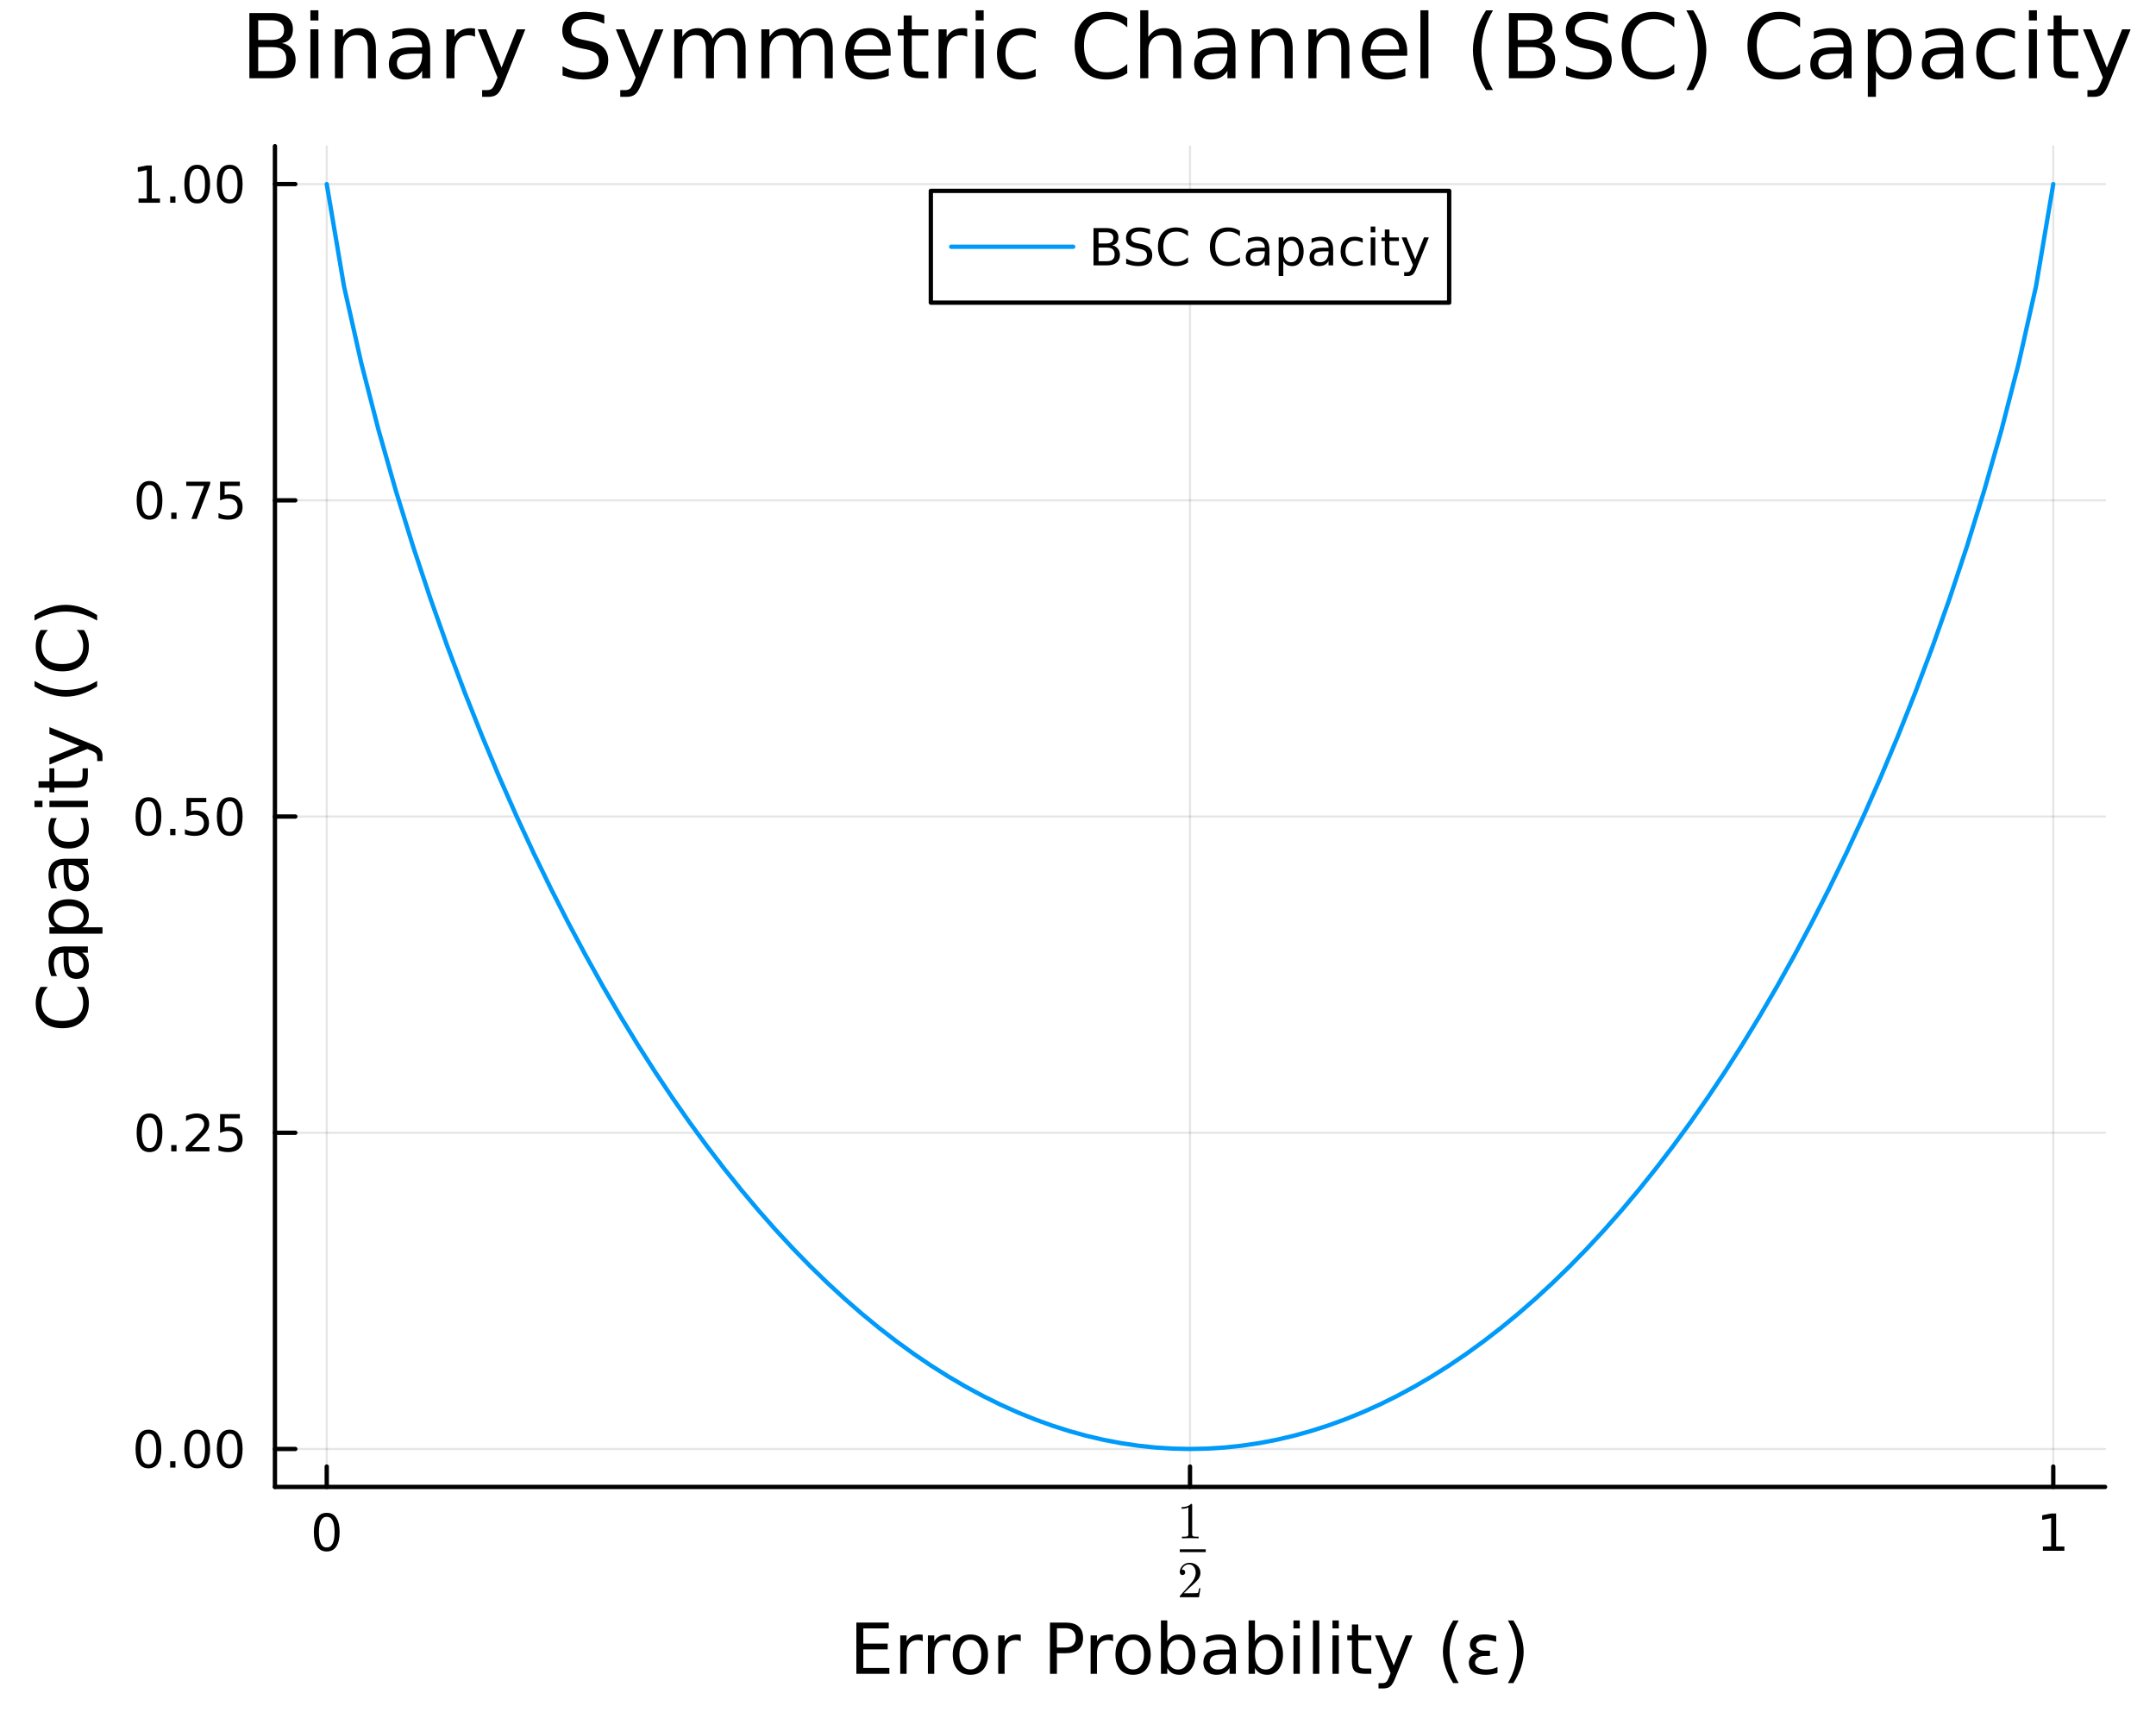 <?xml version="1.0" encoding="utf-8"?>
<svg xmlns="http://www.w3.org/2000/svg" xmlns:xlink="http://www.w3.org/1999/xlink" width="500" height="400" viewBox="0 0 2000 1600">
<rect x="0" y="0" width="2000" height="1600" fill="#333333" stroke="none"/>
<defs>
  <clipPath id="clip480">
    <rect x="0" y="0" width="2000" height="1600"/>
  </clipPath>
</defs>
<path clip-path="url(#clip480)" d="M0 1600 L2000 1600 L2000 -8.88178e-14 L0 -8.88178e-14  Z" fill="#ffffff" fill-rule="evenodd" fill-opacity="1"/>
<defs>
  <clipPath id="clip481">
    <rect x="400" y="0" width="1401" height="1401"/>
  </clipPath>
</defs>
<path clip-path="url(#clip480)" d="M255.046 1379.18 L1952.76 1379.18 L1952.76 135.568 L255.046 135.568  Z" fill="#ffffff" fill-rule="evenodd" fill-opacity="1"/>
<defs>
  <clipPath id="clip482">
    <rect x="255" y="135" width="1699" height="1245"/>
  </clipPath>
</defs>
<polyline clip-path="url(#clip482)" style="stroke:#000000; stroke-linecap:round; stroke-linejoin:round; stroke-width:2; stroke-opacity:0.1; fill:none" points="303.094,1379.18 303.094,135.568 "/>
<polyline clip-path="url(#clip482)" style="stroke:#000000; stroke-linecap:round; stroke-linejoin:round; stroke-width:2; stroke-opacity:0.1; fill:none" points="1103.9,1379.18 1103.9,135.568 "/>
<polyline clip-path="url(#clip482)" style="stroke:#000000; stroke-linecap:round; stroke-linejoin:round; stroke-width:2; stroke-opacity:0.1; fill:none" points="1904.71,1379.18 1904.71,135.568 "/>
<polyline clip-path="url(#clip482)" style="stroke:#000000; stroke-linecap:round; stroke-linejoin:round; stroke-width:2; stroke-opacity:0.1; fill:none" points="255.046,1343.98 1952.76,1343.98 "/>
<polyline clip-path="url(#clip482)" style="stroke:#000000; stroke-linecap:round; stroke-linejoin:round; stroke-width:2; stroke-opacity:0.1; fill:none" points="255.046,1050.68 1952.76,1050.68 "/>
<polyline clip-path="url(#clip482)" style="stroke:#000000; stroke-linecap:round; stroke-linejoin:round; stroke-width:2; stroke-opacity:0.1; fill:none" points="255.046,757.373 1952.76,757.373 "/>
<polyline clip-path="url(#clip482)" style="stroke:#000000; stroke-linecap:round; stroke-linejoin:round; stroke-width:2; stroke-opacity:0.1; fill:none" points="255.046,464.069 1952.76,464.069 "/>
<polyline clip-path="url(#clip482)" style="stroke:#000000; stroke-linecap:round; stroke-linejoin:round; stroke-width:2; stroke-opacity:0.1; fill:none" points="255.046,170.765 1952.76,170.765 "/>
<polyline clip-path="url(#clip480)" style="stroke:#000000; stroke-linecap:round; stroke-linejoin:round; stroke-width:4; stroke-opacity:1; fill:none" points="255.046,1379.18 1952.76,1379.18 "/>
<polyline clip-path="url(#clip480)" style="stroke:#000000; stroke-linecap:round; stroke-linejoin:round; stroke-width:4; stroke-opacity:1; fill:none" points="303.094,1379.18 303.094,1360.28 "/>
<polyline clip-path="url(#clip480)" style="stroke:#000000; stroke-linecap:round; stroke-linejoin:round; stroke-width:4; stroke-opacity:1; fill:none" points="1103.9,1379.18 1103.9,1360.28 "/>
<polyline clip-path="url(#clip480)" style="stroke:#000000; stroke-linecap:round; stroke-linejoin:round; stroke-width:4; stroke-opacity:1; fill:none" points="1904.71,1379.18 1904.71,1360.28 "/>
<path clip-path="url(#clip480)" d="M303.094 1406.9 Q299.483 1406.9 297.655 1410.46 Q295.849 1414 295.849 1421.13 Q295.849 1428.24 297.655 1431.8 Q299.483 1435.35 303.094 1435.35 Q306.729 1435.35 308.534 1431.8 Q310.363 1428.24 310.363 1421.13 Q310.363 1414 308.534 1410.46 Q306.729 1406.9 303.094 1406.9 M303.094 1403.19 Q308.905 1403.19 311.96 1407.8 Q315.039 1412.38 315.039 1421.13 Q315.039 1429.86 311.96 1434.47 Q308.905 1439.05 303.094 1439.05 Q297.284 1439.05 294.206 1434.47 Q291.15 1429.86 291.15 1421.13 Q291.15 1412.38 294.206 1407.8 Q297.284 1403.19 303.094 1403.19 Z" fill="#000000" fill-rule="nonzero" fill-opacity="1" /><path clip-path="url(#clip480)" d="M1096.08 1399.44 L1096.08 1397.94 Q1101.84 1397.94 1104.82 1394.87 Q1105.64 1394.87 1105.78 1395.06 Q1105.92 1395.25 1105.92 1396.11 L1105.92 1423.03 Q1105.92 1424.45 1106.62 1424.9 Q1107.32 1425.34 1110.39 1425.34 L1111.92 1425.34 L1111.92 1426.82 Q1110.23 1426.68 1104.14 1426.68 Q1098.05 1426.68 1096.39 1426.82 L1096.39 1425.34 L1097.91 1425.34 Q1100.93 1425.34 1101.66 1424.92 Q1102.38 1424.48 1102.38 1423.03 L1102.38 1398.17 Q1099.88 1399.44 1096.08 1399.44 Z" fill="#000000" fill-rule="nonzero" fill-opacity="1" /><path clip-path="url(#clip480)" d="M1094.42 1439.62 L1118.51 1439.62 L1118.51 1437.06 L1094.42 1437.06  Z" fill="#000000" fill-rule="evenodd" fill-opacity="1"/>
<path clip-path="url(#clip480)" d="M1094.42 1481.5 Q1094.42 1480.63 1094.49 1480.38 Q1094.58 1480.12 1094.95 1479.72 L1104.16 1469.46 Q1109.19 1463.79 1109.19 1458.85 Q1109.19 1455.64 1107.51 1453.35 Q1105.85 1451.05 1102.78 1451.05 Q1100.67 1451.05 1098.89 1452.34 Q1097.11 1453.63 1096.29 1455.92 Q1096.43 1455.88 1096.92 1455.88 Q1098.12 1455.88 1098.77 1456.63 Q1099.45 1457.37 1099.45 1458.38 Q1099.45 1459.67 1098.61 1460.3 Q1097.79 1460.91 1096.97 1460.91 Q1096.64 1460.91 1096.2 1460.84 Q1095.77 1460.77 1095.09 1460.12 Q1094.42 1459.44 1094.42 1458.24 Q1094.42 1454.89 1096.94 1452.22 Q1099.5 1449.55 1103.39 1449.55 Q1107.79 1449.55 1110.67 1452.18 Q1113.57 1454.78 1113.57 1458.85 Q1113.57 1460.28 1113.13 1461.59 Q1112.71 1462.88 1112.12 1463.89 Q1111.56 1464.89 1110.01 1466.51 Q1108.47 1468.13 1107.23 1469.27 Q1105.99 1470.42 1103.2 1472.86 L1098.12 1477.8 L1106.76 1477.8 Q1110.97 1477.8 1111.3 1477.42 Q1111.77 1476.75 1112.36 1473.16 L1113.57 1473.16 L1112.22 1481.5 L1094.42 1481.5 Z" fill="#000000" fill-rule="nonzero" fill-opacity="1" /><path clip-path="url(#clip480)" d="M1895.09 1434.44 L1902.73 1434.44 L1902.73 1408.08 L1894.42 1409.74 L1894.42 1405.49 L1902.68 1403.82 L1907.36 1403.82 L1907.36 1434.44 L1915 1434.44 L1915 1438.38 L1895.09 1438.38 L1895.09 1434.44 Z" fill="#000000" fill-rule="nonzero" fill-opacity="1" /><path clip-path="url(#clip480)" d="M794.4 1505 L824.446 1505 L824.446 1510.41 L800.83 1510.41 L800.83 1524.48 L823.46 1524.48 L823.46 1529.89 L800.83 1529.89 L800.83 1547.11 L825.019 1547.11 L825.019 1552.52 L794.4 1552.52 L794.4 1505 Z" fill="#000000" fill-rule="nonzero" fill-opacity="1" /><path clip-path="url(#clip480)" d="M855.989 1522.35 Q855.002 1521.78 853.824 1521.52 Q852.678 1521.24 851.278 1521.24 Q846.313 1521.24 843.639 1524.48 Q840.997 1527.7 840.997 1533.75 L840.997 1552.52 L835.109 1552.52 L835.109 1516.88 L840.997 1516.88 L840.997 1522.41 Q842.843 1519.17 845.803 1517.61 Q848.763 1516.02 852.997 1516.02 Q853.601 1516.02 854.333 1516.11 Q855.065 1516.18 855.957 1516.34 L855.989 1522.35 Z" fill="#000000" fill-rule="nonzero" fill-opacity="1" /><path clip-path="url(#clip480)" d="M881.642 1522.35 Q880.656 1521.78 879.478 1521.52 Q878.332 1521.24 876.932 1521.24 Q871.966 1521.24 869.293 1524.48 Q866.651 1527.7 866.651 1533.75 L866.651 1552.52 L860.763 1552.52 L860.763 1516.88 L866.651 1516.88 L866.651 1522.41 Q868.497 1519.17 871.457 1517.61 Q874.417 1516.02 878.65 1516.02 Q879.255 1516.02 879.987 1516.11 Q880.719 1516.18 881.61 1516.34 L881.642 1522.35 Z" fill="#000000" fill-rule="nonzero" fill-opacity="1" /><path clip-path="url(#clip480)" d="M900.167 1520.98 Q895.456 1520.98 892.719 1524.67 Q889.981 1528.33 889.981 1534.73 Q889.981 1541.13 892.687 1544.82 Q895.424 1548.48 900.167 1548.48 Q904.845 1548.48 907.583 1544.79 Q910.32 1541.1 910.32 1534.73 Q910.32 1528.4 907.583 1524.71 Q904.845 1520.98 900.167 1520.98 M900.167 1516.02 Q907.805 1516.02 912.166 1520.98 Q916.526 1525.95 916.526 1534.73 Q916.526 1543.48 912.166 1548.48 Q907.805 1553.45 900.167 1553.45 Q892.496 1553.45 888.135 1548.48 Q883.807 1543.48 883.807 1534.73 Q883.807 1525.95 888.135 1520.98 Q892.496 1516.02 900.167 1516.02 Z" fill="#000000" fill-rule="nonzero" fill-opacity="1" /><path clip-path="url(#clip480)" d="M946.891 1522.35 Q945.904 1521.78 944.726 1521.52 Q943.581 1521.24 942.18 1521.24 Q937.215 1521.24 934.541 1524.48 Q931.9 1527.7 931.9 1533.75 L931.9 1552.52 L926.011 1552.52 L926.011 1516.88 L931.9 1516.88 L931.9 1522.41 Q933.746 1519.17 936.706 1517.61 Q939.666 1516.02 943.899 1516.02 Q944.504 1516.02 945.236 1516.11 Q945.968 1516.18 946.859 1516.34 L946.891 1522.35 Z" fill="#000000" fill-rule="nonzero" fill-opacity="1" /><path clip-path="url(#clip480)" d="M980.438 1510.29 L980.438 1528.14 L988.523 1528.14 Q993.01 1528.14 995.461 1525.82 Q997.912 1523.5 997.912 1519.2 Q997.912 1514.93 995.461 1512.61 Q993.01 1510.29 988.523 1510.29 L980.438 1510.29 M974.009 1505 L988.523 1505 Q996.511 1505 1000.59 1508.63 Q1004.69 1512.23 1004.69 1519.2 Q1004.69 1526.23 1000.59 1529.83 Q996.511 1533.43 988.523 1533.43 L980.438 1533.43 L980.438 1552.52 L974.009 1552.52 L974.009 1505 Z" fill="#000000" fill-rule="nonzero" fill-opacity="1" /><path clip-path="url(#clip480)" d="M1032.57 1522.35 Q1031.59 1521.78 1030.41 1521.52 Q1029.26 1521.24 1027.86 1521.24 Q1022.9 1521.24 1020.22 1524.48 Q1017.58 1527.7 1017.58 1533.75 L1017.58 1552.52 L1011.69 1552.52 L1011.69 1516.88 L1017.58 1516.88 L1017.58 1522.41 Q1019.43 1519.17 1022.39 1517.61 Q1025.35 1516.02 1029.58 1516.02 Q1030.19 1516.02 1030.92 1516.11 Q1031.65 1516.18 1032.54 1516.34 L1032.57 1522.35 Z" fill="#000000" fill-rule="nonzero" fill-opacity="1" /><path clip-path="url(#clip480)" d="M1051.1 1520.98 Q1046.39 1520.98 1043.65 1524.67 Q1040.91 1528.33 1040.91 1534.73 Q1040.91 1541.13 1043.62 1544.82 Q1046.35 1548.48 1051.1 1548.48 Q1055.78 1548.48 1058.51 1544.79 Q1061.25 1541.1 1061.25 1534.73 Q1061.25 1528.4 1058.51 1524.71 Q1055.78 1520.98 1051.1 1520.98 M1051.1 1516.02 Q1058.74 1516.02 1063.1 1520.98 Q1067.46 1525.95 1067.46 1534.73 Q1067.46 1543.48 1063.1 1548.48 Q1058.74 1553.45 1051.1 1553.45 Q1043.43 1553.45 1039.07 1548.48 Q1034.74 1543.48 1034.74 1534.73 Q1034.74 1525.95 1039.07 1520.98 Q1043.43 1516.02 1051.1 1516.02 Z" fill="#000000" fill-rule="nonzero" fill-opacity="1" /><path clip-path="url(#clip480)" d="M1102.76 1534.73 Q1102.76 1528.27 1100.08 1524.61 Q1097.44 1520.92 1092.79 1520.92 Q1088.15 1520.92 1085.47 1524.61 Q1082.83 1528.27 1082.83 1534.73 Q1082.83 1541.19 1085.47 1544.89 Q1088.15 1548.55 1092.79 1548.55 Q1097.44 1548.55 1100.08 1544.89 Q1102.76 1541.19 1102.76 1534.73 M1082.83 1522.29 Q1084.68 1519.1 1087.48 1517.58 Q1090.31 1516.02 1094.23 1516.02 Q1100.72 1516.02 1104.76 1521.17 Q1108.83 1526.33 1108.83 1534.73 Q1108.83 1543.13 1104.76 1548.29 Q1100.72 1553.45 1094.23 1553.45 Q1090.31 1553.45 1087.48 1551.92 Q1084.68 1550.36 1082.83 1547.18 L1082.83 1552.52 L1076.94 1552.52 L1076.94 1503 L1082.83 1503 L1082.83 1522.29 Z" fill="#000000" fill-rule="nonzero" fill-opacity="1" /><path clip-path="url(#clip480)" d="M1134.74 1534.6 Q1127.65 1534.6 1124.91 1536.23 Q1122.17 1537.85 1122.17 1541.77 Q1122.17 1544.89 1124.21 1546.73 Q1126.28 1548.55 1129.81 1548.55 Q1134.68 1548.55 1137.61 1545.11 Q1140.57 1541.64 1140.57 1535.91 L1140.57 1534.6 L1134.74 1534.6 M1146.42 1532.19 L1146.42 1552.52 L1140.57 1552.52 L1140.57 1547.11 Q1138.56 1550.36 1135.57 1551.92 Q1132.58 1553.45 1128.25 1553.45 Q1122.78 1553.45 1119.53 1550.39 Q1116.31 1547.3 1116.31 1542.15 Q1116.31 1536.13 1120.32 1533.08 Q1124.37 1530.02 1132.36 1530.02 L1140.57 1530.02 L1140.57 1529.45 Q1140.57 1525.41 1137.89 1523.21 Q1135.25 1520.98 1130.45 1520.98 Q1127.39 1520.98 1124.49 1521.71 Q1121.6 1522.45 1118.92 1523.91 L1118.92 1518.5 Q1122.14 1517.26 1125.16 1516.65 Q1128.19 1516.02 1131.05 1516.02 Q1138.79 1516.02 1142.6 1520.03 Q1146.42 1524.04 1146.42 1532.19 Z" fill="#000000" fill-rule="nonzero" fill-opacity="1" /><path clip-path="url(#clip480)" d="M1184.08 1534.73 Q1184.08 1528.27 1181.4 1524.61 Q1178.76 1520.92 1174.11 1520.92 Q1169.47 1520.92 1166.79 1524.61 Q1164.15 1528.27 1164.15 1534.73 Q1164.15 1541.19 1166.79 1544.89 Q1169.47 1548.55 1174.11 1548.55 Q1178.76 1548.55 1181.4 1544.89 Q1184.08 1541.19 1184.08 1534.73 M1164.15 1522.29 Q1166 1519.1 1168.8 1517.58 Q1171.63 1516.02 1175.55 1516.02 Q1182.04 1516.02 1186.08 1521.17 Q1190.16 1526.33 1190.16 1534.73 Q1190.16 1543.13 1186.08 1548.29 Q1182.04 1553.45 1175.55 1553.45 Q1171.63 1553.45 1168.8 1551.92 Q1166 1550.36 1164.15 1547.18 L1164.15 1552.52 L1158.26 1552.52 L1158.26 1503 L1164.15 1503 L1164.15 1522.29 Z" fill="#000000" fill-rule="nonzero" fill-opacity="1" /><path clip-path="url(#clip480)" d="M1199.86 1516.88 L1205.72 1516.88 L1205.72 1552.52 L1199.86 1552.52 L1199.86 1516.88 M1199.86 1503 L1205.72 1503 L1205.72 1510.41 L1199.86 1510.41 L1199.86 1503 Z" fill="#000000" fill-rule="nonzero" fill-opacity="1" /><path clip-path="url(#clip480)" d="M1217.97 1503 L1223.83 1503 L1223.83 1552.52 L1217.97 1552.52 L1217.97 1503 Z" fill="#000000" fill-rule="nonzero" fill-opacity="1" /><path clip-path="url(#clip480)" d="M1236.08 1516.88 L1241.94 1516.88 L1241.94 1552.52 L1236.08 1552.52 L1236.08 1516.88 M1236.08 1503 L1241.94 1503 L1241.94 1510.41 L1236.08 1510.41 L1236.08 1503 Z" fill="#000000" fill-rule="nonzero" fill-opacity="1" /><path clip-path="url(#clip480)" d="M1259.99 1506.75 L1259.99 1516.88 L1272.05 1516.88 L1272.05 1521.43 L1259.99 1521.43 L1259.99 1540.78 Q1259.99 1545.14 1261.17 1546.38 Q1262.38 1547.62 1266.04 1547.62 L1272.05 1547.62 L1272.05 1552.52 L1266.04 1552.52 Q1259.26 1552.52 1256.68 1550.01 Q1254.1 1547.46 1254.1 1540.78 L1254.1 1521.43 L1249.8 1521.43 L1249.8 1516.88 L1254.1 1516.88 L1254.1 1506.75 L1259.99 1506.75 Z" fill="#000000" fill-rule="nonzero" fill-opacity="1" /><path clip-path="url(#clip480)" d="M1294.59 1555.83 Q1292.1 1562.2 1289.75 1564.14 Q1287.39 1566.08 1283.45 1566.08 L1278.77 1566.08 L1278.77 1561.18 L1282.2 1561.18 Q1284.62 1561.18 1285.96 1560.04 Q1287.3 1558.89 1288.92 1554.62 L1289.97 1551.95 L1275.55 1516.88 L1281.76 1516.88 L1292.9 1544.76 L1304.04 1516.88 L1310.25 1516.88 L1294.59 1555.83 Z" fill="#000000" fill-rule="nonzero" fill-opacity="1" /><path clip-path="url(#clip480)" d="M1353.12 1503.06 Q1348.85 1510.38 1346.78 1517.54 Q1344.72 1524.71 1344.72 1532.06 Q1344.72 1539.41 1346.78 1546.64 Q1348.89 1553.83 1353.12 1561.12 L1348.03 1561.12 Q1343.25 1553.64 1340.86 1546.41 Q1338.51 1539.19 1338.51 1532.06 Q1338.51 1524.96 1340.86 1517.77 Q1343.22 1510.57 1348.03 1503.06 L1353.12 1503.06 Z" fill="#000000" fill-rule="nonzero" fill-opacity="1" /><path clip-path="url(#clip480)" d="M1370.91 1533.3 Q1367.35 1532.54 1365.44 1530.47 Q1363.53 1528.43 1363.53 1525.47 Q1363.53 1520.98 1367.15 1518.47 Q1370.75 1515.98 1376.99 1515.98 Q1379.41 1515.98 1382.11 1516.37 Q1384.82 1516.75 1387.94 1517.51 L1387.94 1522.83 Q1384.85 1521.91 1382.31 1521.49 Q1379.73 1521.08 1377.47 1521.08 Q1373.68 1521.08 1371.48 1522.54 Q1369.26 1524.01 1369.26 1526.04 Q1369.26 1528.27 1371.42 1529.7 Q1373.55 1531.1 1377.24 1531.1 L1382.18 1531.1 L1382.18 1535.94 L1377.47 1535.94 Q1373.11 1535.94 1370.82 1537.56 Q1368.33 1539.35 1368.33 1542.15 Q1368.33 1545.01 1371.01 1546.79 Q1373.71 1548.58 1378.52 1548.58 Q1381.48 1548.58 1384.18 1548 Q1386.89 1547.4 1389.15 1546.22 L1389.15 1551.66 Q1386.28 1552.56 1383.61 1553 Q1380.9 1553.45 1378.36 1553.45 Q1370.78 1553.45 1366.68 1550.55 Q1362.57 1547.65 1362.57 1542.15 Q1362.57 1538.71 1364.77 1536.39 Q1366.96 1534.06 1370.91 1533.3 Z" fill="#000000" fill-rule="nonzero" fill-opacity="1" /><path clip-path="url(#clip480)" d="M1398.79 1503.06 L1403.88 1503.06 Q1408.66 1510.57 1411.01 1517.77 Q1413.4 1524.96 1413.4 1532.06 Q1413.4 1539.19 1411.01 1546.41 Q1408.66 1553.64 1403.88 1561.12 L1398.79 1561.12 Q1403.03 1553.83 1405.09 1546.64 Q1407.2 1539.41 1407.2 1532.06 Q1407.2 1524.71 1405.09 1517.54 Q1403.03 1510.38 1398.79 1503.06 Z" fill="#000000" fill-rule="nonzero" fill-opacity="1" /><polyline clip-path="url(#clip480)" style="stroke:#000000; stroke-linecap:round; stroke-linejoin:round; stroke-width:4; stroke-opacity:1; fill:none" points="255.046,1379.18 255.046,135.568 "/>
<polyline clip-path="url(#clip480)" style="stroke:#000000; stroke-linecap:round; stroke-linejoin:round; stroke-width:4; stroke-opacity:1; fill:none" points="255.046,1343.98 273.944,1343.98 "/>
<polyline clip-path="url(#clip480)" style="stroke:#000000; stroke-linecap:round; stroke-linejoin:round; stroke-width:4; stroke-opacity:1; fill:none" points="255.046,1050.68 273.944,1050.68 "/>
<polyline clip-path="url(#clip480)" style="stroke:#000000; stroke-linecap:round; stroke-linejoin:round; stroke-width:4; stroke-opacity:1; fill:none" points="255.046,757.373 273.944,757.373 "/>
<polyline clip-path="url(#clip480)" style="stroke:#000000; stroke-linecap:round; stroke-linejoin:round; stroke-width:4; stroke-opacity:1; fill:none" points="255.046,464.069 273.944,464.069 "/>
<polyline clip-path="url(#clip480)" style="stroke:#000000; stroke-linecap:round; stroke-linejoin:round; stroke-width:4; stroke-opacity:1; fill:none" points="255.046,170.765 273.944,170.765 "/>
<path clip-path="url(#clip480)" d="M137.709 1329.78 Q134.097 1329.78 132.269 1333.35 Q130.463 1336.89 130.463 1344.02 Q130.463 1351.12 132.269 1354.69 Q134.097 1358.23 137.709 1358.23 Q141.343 1358.23 143.148 1354.69 Q144.977 1351.12 144.977 1344.02 Q144.977 1336.89 143.148 1333.35 Q141.343 1329.78 137.709 1329.78 M137.709 1326.08 Q143.519 1326.08 146.574 1330.68 Q149.653 1335.27 149.653 1344.02 Q149.653 1352.74 146.574 1357.35 Q143.519 1361.93 137.709 1361.93 Q131.898 1361.93 128.82 1357.35 Q125.764 1352.74 125.764 1344.02 Q125.764 1335.27 128.82 1330.68 Q131.898 1326.08 137.709 1326.08 Z" fill="#000000" fill-rule="nonzero" fill-opacity="1" /><path clip-path="url(#clip480)" d="M157.87 1355.38 L162.755 1355.38 L162.755 1361.26 L157.87 1361.26 L157.87 1355.38 Z" fill="#000000" fill-rule="nonzero" fill-opacity="1" /><path clip-path="url(#clip480)" d="M182.94 1329.78 Q179.329 1329.78 177.5 1333.35 Q175.694 1336.89 175.694 1344.02 Q175.694 1351.12 177.5 1354.69 Q179.329 1358.23 182.94 1358.23 Q186.574 1358.23 188.38 1354.69 Q190.208 1351.12 190.208 1344.02 Q190.208 1336.89 188.38 1333.35 Q186.574 1329.78 182.94 1329.78 M182.94 1326.08 Q188.75 1326.08 191.805 1330.68 Q194.884 1335.27 194.884 1344.02 Q194.884 1352.74 191.805 1357.35 Q188.75 1361.93 182.94 1361.93 Q177.13 1361.93 174.051 1357.35 Q170.995 1352.74 170.995 1344.02 Q170.995 1335.27 174.051 1330.68 Q177.13 1326.08 182.94 1326.08 Z" fill="#000000" fill-rule="nonzero" fill-opacity="1" /><path clip-path="url(#clip480)" d="M213.102 1329.78 Q209.491 1329.78 207.662 1333.35 Q205.856 1336.89 205.856 1344.02 Q205.856 1351.12 207.662 1354.69 Q209.491 1358.23 213.102 1358.23 Q216.736 1358.23 218.541 1354.69 Q220.37 1351.12 220.37 1344.02 Q220.37 1336.89 218.541 1333.35 Q216.736 1329.78 213.102 1329.78 M213.102 1326.08 Q218.912 1326.08 221.967 1330.68 Q225.046 1335.27 225.046 1344.02 Q225.046 1352.74 221.967 1357.35 Q218.912 1361.93 213.102 1361.93 Q207.291 1361.93 204.213 1357.35 Q201.157 1352.74 201.157 1344.02 Q201.157 1335.27 204.213 1330.68 Q207.291 1326.08 213.102 1326.08 Z" fill="#000000" fill-rule="nonzero" fill-opacity="1" /><path clip-path="url(#clip480)" d="M138.704 1036.48 Q135.093 1036.48 133.264 1040.04 Q131.459 1043.58 131.459 1050.71 Q131.459 1057.82 133.264 1061.38 Q135.093 1064.93 138.704 1064.93 Q142.338 1064.93 144.144 1061.38 Q145.972 1057.82 145.972 1050.71 Q145.972 1043.58 144.144 1040.04 Q142.338 1036.48 138.704 1036.48 M138.704 1032.77 Q144.514 1032.77 147.57 1037.38 Q150.648 1041.96 150.648 1050.71 Q150.648 1059.44 147.57 1064.05 Q144.514 1068.63 138.704 1068.63 Q132.894 1068.63 129.815 1064.05 Q126.76 1059.44 126.76 1050.71 Q126.76 1041.96 129.815 1037.38 Q132.894 1032.77 138.704 1032.77 Z" fill="#000000" fill-rule="nonzero" fill-opacity="1" /><path clip-path="url(#clip480)" d="M158.866 1062.08 L163.75 1062.08 L163.75 1067.96 L158.866 1067.96 L158.866 1062.08 Z" fill="#000000" fill-rule="nonzero" fill-opacity="1" /><path clip-path="url(#clip480)" d="M177.963 1064.02 L194.282 1064.02 L194.282 1067.96 L172.338 1067.96 L172.338 1064.02 Q175 1061.27 179.583 1056.64 Q184.19 1051.99 185.37 1050.64 Q187.616 1048.12 188.495 1046.38 Q189.398 1044.62 189.398 1042.93 Q189.398 1040.18 187.454 1038.44 Q185.532 1036.71 182.431 1036.71 Q180.231 1036.71 177.778 1037.47 Q175.347 1038.24 172.569 1039.79 L172.569 1035.06 Q175.394 1033.93 177.847 1033.35 Q180.301 1032.77 182.338 1032.77 Q187.708 1032.77 190.903 1035.46 Q194.097 1038.14 194.097 1042.63 Q194.097 1044.76 193.287 1046.68 Q192.5 1048.58 190.393 1051.18 Q189.815 1051.85 186.713 1055.06 Q183.611 1058.26 177.963 1064.02 Z" fill="#000000" fill-rule="nonzero" fill-opacity="1" /><path clip-path="url(#clip480)" d="M204.143 1033.4 L222.5 1033.4 L222.5 1037.33 L208.426 1037.33 L208.426 1045.81 Q209.444 1045.46 210.463 1045.3 Q211.481 1045.11 212.5 1045.11 Q218.287 1045.11 221.666 1048.28 Q225.046 1051.45 225.046 1056.87 Q225.046 1062.45 221.574 1065.55 Q218.102 1068.63 211.782 1068.63 Q209.606 1068.63 207.338 1068.26 Q205.092 1067.89 202.685 1067.15 L202.685 1062.45 Q204.768 1063.58 206.991 1064.14 Q209.213 1064.69 211.69 1064.69 Q215.694 1064.69 218.032 1062.59 Q220.37 1060.48 220.37 1056.87 Q220.37 1053.26 218.032 1051.15 Q215.694 1049.05 211.69 1049.05 Q209.815 1049.05 207.94 1049.46 Q206.088 1049.88 204.143 1050.76 L204.143 1033.4 Z" fill="#000000" fill-rule="nonzero" fill-opacity="1" /><path clip-path="url(#clip480)" d="M137.709 743.172 Q134.097 743.172 132.269 746.737 Q130.463 750.279 130.463 757.408 Q130.463 764.515 132.269 768.079 Q134.097 771.621 137.709 771.621 Q141.343 771.621 143.148 768.079 Q144.977 764.515 144.977 757.408 Q144.977 750.279 143.148 746.737 Q141.343 743.172 137.709 743.172 M137.709 739.468 Q143.519 739.468 146.574 744.075 Q149.653 748.658 149.653 757.408 Q149.653 766.135 146.574 770.741 Q143.519 775.325 137.709 775.325 Q131.898 775.325 128.82 770.741 Q125.764 766.135 125.764 757.408 Q125.764 748.658 128.82 744.075 Q131.898 739.468 137.709 739.468 Z" fill="#000000" fill-rule="nonzero" fill-opacity="1" /><path clip-path="url(#clip480)" d="M157.87 768.774 L162.755 768.774 L162.755 774.653 L157.87 774.653 L157.87 768.774 Z" fill="#000000" fill-rule="nonzero" fill-opacity="1" /><path clip-path="url(#clip480)" d="M172.986 740.093 L191.343 740.093 L191.343 744.029 L177.269 744.029 L177.269 752.501 Q178.287 752.154 179.306 751.992 Q180.324 751.806 181.343 751.806 Q187.13 751.806 190.509 754.978 Q193.889 758.149 193.889 763.566 Q193.889 769.144 190.417 772.246 Q186.944 775.325 180.625 775.325 Q178.449 775.325 176.181 774.954 Q173.935 774.584 171.528 773.843 L171.528 769.144 Q173.611 770.279 175.833 770.834 Q178.056 771.39 180.532 771.39 Q184.537 771.39 186.875 769.283 Q189.213 767.177 189.213 763.566 Q189.213 759.954 186.875 757.848 Q184.537 755.742 180.532 755.742 Q178.657 755.742 176.782 756.158 Q174.931 756.575 172.986 757.455 L172.986 740.093 Z" fill="#000000" fill-rule="nonzero" fill-opacity="1" /><path clip-path="url(#clip480)" d="M213.102 743.172 Q209.491 743.172 207.662 746.737 Q205.856 750.279 205.856 757.408 Q205.856 764.515 207.662 768.079 Q209.491 771.621 213.102 771.621 Q216.736 771.621 218.541 768.079 Q220.37 764.515 220.37 757.408 Q220.37 750.279 218.541 746.737 Q216.736 743.172 213.102 743.172 M213.102 739.468 Q218.912 739.468 221.967 744.075 Q225.046 748.658 225.046 757.408 Q225.046 766.135 221.967 770.741 Q218.912 775.325 213.102 775.325 Q207.291 775.325 204.213 770.741 Q201.157 766.135 201.157 757.408 Q201.157 748.658 204.213 744.075 Q207.291 739.468 213.102 739.468 Z" fill="#000000" fill-rule="nonzero" fill-opacity="1" /><path clip-path="url(#clip480)" d="M138.704 449.868 Q135.093 449.868 133.264 453.433 Q131.459 456.974 131.459 464.104 Q131.459 471.21 133.264 474.775 Q135.093 478.317 138.704 478.317 Q142.338 478.317 144.144 474.775 Q145.972 471.21 145.972 464.104 Q145.972 456.974 144.144 453.433 Q142.338 449.868 138.704 449.868 M138.704 446.164 Q144.514 446.164 147.57 450.771 Q150.648 455.354 150.648 464.104 Q150.648 472.831 147.57 477.437 Q144.514 482.02 138.704 482.02 Q132.894 482.02 129.815 477.437 Q126.76 472.831 126.76 464.104 Q126.76 455.354 129.815 450.771 Q132.894 446.164 138.704 446.164 Z" fill="#000000" fill-rule="nonzero" fill-opacity="1" /><path clip-path="url(#clip480)" d="M158.866 475.469 L163.75 475.469 L163.75 481.349 L158.866 481.349 L158.866 475.469 Z" fill="#000000" fill-rule="nonzero" fill-opacity="1" /><path clip-path="url(#clip480)" d="M172.755 446.789 L194.977 446.789 L194.977 448.78 L182.431 481.349 L177.546 481.349 L189.352 450.724 L172.755 450.724 L172.755 446.789 Z" fill="#000000" fill-rule="nonzero" fill-opacity="1" /><path clip-path="url(#clip480)" d="M204.143 446.789 L222.5 446.789 L222.5 450.724 L208.426 450.724 L208.426 459.196 Q209.444 458.849 210.463 458.687 Q211.481 458.502 212.5 458.502 Q218.287 458.502 221.666 461.673 Q225.046 464.845 225.046 470.261 Q225.046 475.84 221.574 478.942 Q218.102 482.02 211.782 482.02 Q209.606 482.02 207.338 481.65 Q205.092 481.28 202.685 480.539 L202.685 475.84 Q204.768 476.974 206.991 477.53 Q209.213 478.085 211.69 478.085 Q215.694 478.085 218.032 475.979 Q220.37 473.872 220.37 470.261 Q220.37 466.65 218.032 464.544 Q215.694 462.437 211.69 462.437 Q209.815 462.437 207.94 462.854 Q206.088 463.27 204.143 464.15 L204.143 446.789 Z" fill="#000000" fill-rule="nonzero" fill-opacity="1" /><path clip-path="url(#clip480)" d="M128.519 184.109 L136.158 184.109 L136.158 157.744 L127.847 159.411 L127.847 155.151 L136.111 153.485 L140.787 153.485 L140.787 184.109 L148.426 184.109 L148.426 188.045 L128.519 188.045 L128.519 184.109 Z" fill="#000000" fill-rule="nonzero" fill-opacity="1" /><path clip-path="url(#clip480)" d="M157.87 182.165 L162.755 182.165 L162.755 188.045 L157.87 188.045 L157.87 182.165 Z" fill="#000000" fill-rule="nonzero" fill-opacity="1" /><path clip-path="url(#clip480)" d="M182.94 156.563 Q179.329 156.563 177.5 160.128 Q175.694 163.67 175.694 170.799 Q175.694 177.906 177.5 181.471 Q179.329 185.012 182.94 185.012 Q186.574 185.012 188.38 181.471 Q190.208 177.906 190.208 170.799 Q190.208 163.67 188.38 160.128 Q186.574 156.563 182.94 156.563 M182.94 152.86 Q188.75 152.86 191.805 157.466 Q194.884 162.049 194.884 170.799 Q194.884 179.526 191.805 184.133 Q188.75 188.716 182.94 188.716 Q177.13 188.716 174.051 184.133 Q170.995 179.526 170.995 170.799 Q170.995 162.049 174.051 157.466 Q177.13 152.86 182.94 152.86 Z" fill="#000000" fill-rule="nonzero" fill-opacity="1" /><path clip-path="url(#clip480)" d="M213.102 156.563 Q209.491 156.563 207.662 160.128 Q205.856 163.67 205.856 170.799 Q205.856 177.906 207.662 181.471 Q209.491 185.012 213.102 185.012 Q216.736 185.012 218.541 181.471 Q220.37 177.906 220.37 170.799 Q220.37 163.67 218.541 160.128 Q216.736 156.563 213.102 156.563 M213.102 152.86 Q218.912 152.86 221.967 157.466 Q225.046 162.049 225.046 170.799 Q225.046 179.526 221.967 184.133 Q218.912 188.716 213.102 188.716 Q207.291 188.716 204.213 184.133 Q201.157 179.526 201.157 170.799 Q201.157 162.049 204.213 157.466 Q207.291 152.86 213.102 152.86 Z" fill="#000000" fill-rule="nonzero" fill-opacity="1" /><path clip-path="url(#clip480)" d="M37.648 915.402 L44.428 915.402 Q41.404 918.649 39.908 922.341 Q38.412 926.001 38.412 930.139 Q38.412 938.287 43.409 942.616 Q48.375 946.944 57.796 946.944 Q67.185 946.944 72.182 942.616 Q77.148 938.287 77.148 930.139 Q77.148 926.001 75.652 922.341 Q74.156 918.649 71.132 915.402 L77.848 915.402 Q80.139 918.776 81.285 922.564 Q82.431 926.319 82.431 930.521 Q82.431 941.311 75.843 947.517 Q69.222 953.724 57.796 953.724 Q46.338 953.724 39.749 947.517 Q33.129 941.311 33.129 930.521 Q33.129 926.256 34.275 922.5 Q35.389 918.712 37.648 915.402 Z" fill="#000000" fill-rule="nonzero" fill-opacity="1" /><path clip-path="url(#clip480)" d="M63.589 889.526 Q63.589 896.623 65.212 899.361 Q66.835 902.098 70.75 902.098 Q73.869 902.098 75.715 900.061 Q77.53 897.992 77.53 894.459 Q77.53 889.589 74.092 886.661 Q70.623 883.701 64.894 883.701 L63.589 883.701 L63.589 889.526 M61.17 877.844 L81.508 877.844 L81.508 883.701 L76.097 883.701 Q79.344 885.706 80.903 888.698 Q82.431 891.69 82.431 896.019 Q82.431 901.493 79.376 904.74 Q76.288 907.954 71.132 907.954 Q65.117 907.954 62.061 903.944 Q59.005 899.902 59.005 891.913 L59.005 883.701 L58.432 883.701 Q54.39 883.701 52.194 886.375 Q49.966 889.016 49.966 893.822 Q49.966 896.878 50.698 899.774 Q51.43 902.671 52.894 905.344 L47.483 905.344 Q46.242 902.13 45.637 899.106 Q45.001 896.082 45.001 893.218 Q45.001 885.483 49.011 881.664 Q53.022 877.844 61.17 877.844 Z" fill="#000000" fill-rule="nonzero" fill-opacity="1" /><path clip-path="url(#clip480)" d="M76.161 860.116 L95.067 860.116 L95.067 866.004 L45.86 866.004 L45.86 860.116 L51.271 860.116 Q48.088 858.27 46.56 855.469 Q45.001 852.636 45.001 848.721 Q45.001 842.228 50.157 838.186 Q55.313 834.112 63.716 834.112 Q72.119 834.112 77.275 838.186 Q82.431 842.228 82.431 848.721 Q82.431 852.636 80.903 855.469 Q79.344 858.27 76.161 860.116 M63.716 840.191 Q57.255 840.191 53.594 842.865 Q49.902 845.507 49.902 850.154 Q49.902 854.801 53.594 857.474 Q57.255 860.116 63.716 860.116 Q70.177 860.116 73.869 857.474 Q77.53 854.801 77.53 850.154 Q77.53 845.507 73.869 842.865 Q70.177 840.191 63.716 840.191 Z" fill="#000000" fill-rule="nonzero" fill-opacity="1" /><path clip-path="url(#clip480)" d="M63.589 808.204 Q63.589 815.301 65.212 818.039 Q66.835 820.776 70.75 820.776 Q73.869 820.776 75.715 818.739 Q77.53 816.67 77.53 813.137 Q77.53 808.267 74.092 805.339 Q70.623 802.379 64.894 802.379 L63.589 802.379 L63.589 808.204 M61.17 796.523 L81.508 796.523 L81.508 802.379 L76.097 802.379 Q79.344 804.384 80.903 807.376 Q82.431 810.368 82.431 814.697 Q82.431 820.171 79.376 823.418 Q76.288 826.632 71.132 826.632 Q65.117 826.632 62.061 822.622 Q59.005 818.58 59.005 810.591 L59.005 802.379 L58.432 802.379 Q54.39 802.379 52.194 805.053 Q49.966 807.694 49.966 812.501 Q49.966 815.556 50.698 818.452 Q51.43 821.349 52.894 824.022 L47.483 824.022 Q46.242 820.808 45.637 817.784 Q45.001 814.76 45.001 811.896 Q45.001 804.161 49.011 800.342 Q53.022 796.523 61.17 796.523 Z" fill="#000000" fill-rule="nonzero" fill-opacity="1" /><path clip-path="url(#clip480)" d="M47.229 758.806 L52.703 758.806 Q51.335 761.288 50.666 763.803 Q49.966 766.285 49.966 768.832 Q49.966 774.529 53.594 777.68 Q57.191 780.831 63.716 780.831 Q70.241 780.831 73.869 777.68 Q77.466 774.529 77.466 768.832 Q77.466 766.285 76.797 763.803 Q76.097 761.288 74.729 758.806 L80.139 758.806 Q81.285 761.257 81.858 763.898 Q82.431 766.508 82.431 769.468 Q82.431 777.521 77.37 782.263 Q72.31 787.006 63.716 787.006 Q54.995 787.006 49.998 782.232 Q45.001 777.425 45.001 769.086 Q45.001 766.381 45.574 763.803 Q46.115 761.225 47.229 758.806 Z" fill="#000000" fill-rule="nonzero" fill-opacity="1" /><path clip-path="url(#clip480)" d="M45.86 748.621 L45.86 742.764 L81.508 742.764 L81.508 748.621 L45.86 748.621 M31.983 748.621 L31.983 742.764 L39.399 742.764 L39.399 748.621 L31.983 748.621 Z" fill="#000000" fill-rule="nonzero" fill-opacity="1" /><path clip-path="url(#clip480)" d="M35.739 724.717 L45.86 724.717 L45.86 712.654 L50.412 712.654 L50.412 724.717 L69.763 724.717 Q74.124 724.717 75.365 723.54 Q76.607 722.33 76.607 718.67 L76.607 712.654 L81.508 712.654 L81.508 718.67 Q81.508 725.449 78.994 728.028 Q76.447 730.606 69.763 730.606 L50.412 730.606 L50.412 734.903 L45.86 734.903 L45.86 730.606 L35.739 730.606 L35.739 724.717 Z" fill="#000000" fill-rule="nonzero" fill-opacity="1" /><path clip-path="url(#clip480)" d="M84.818 690.12 Q91.184 692.602 93.126 694.958 Q95.067 697.313 95.067 701.26 L95.067 705.939 L90.165 705.939 L90.165 702.501 Q90.165 700.082 89.02 698.745 Q87.874 697.409 83.609 695.785 L80.935 694.735 L45.86 709.153 L45.86 702.947 L73.742 691.807 L45.86 680.667 L45.86 674.46 L84.818 690.12 Z" fill="#000000" fill-rule="nonzero" fill-opacity="1" /><path clip-path="url(#clip480)" d="M32.047 631.587 Q39.367 635.852 46.529 637.921 Q53.69 639.99 61.042 639.99 Q68.395 639.99 75.62 637.921 Q82.813 635.82 90.102 631.587 L90.102 636.68 Q82.622 641.454 75.397 643.841 Q68.172 646.196 61.042 646.196 Q53.945 646.196 46.751 643.841 Q39.558 641.486 32.047 636.68 L32.047 631.587 Z" fill="#000000" fill-rule="nonzero" fill-opacity="1" /><path clip-path="url(#clip480)" d="M37.648 584.385 L44.428 584.385 Q41.404 587.632 39.908 591.324 Q38.412 594.984 38.412 599.122 Q38.412 607.27 43.409 611.599 Q48.375 615.927 57.796 615.927 Q67.185 615.927 72.182 611.599 Q77.148 607.27 77.148 599.122 Q77.148 594.984 75.652 591.324 Q74.156 587.632 71.132 584.385 L77.848 584.385 Q80.139 587.759 81.285 591.547 Q82.431 595.303 82.431 599.504 Q82.431 610.294 75.843 616.5 Q69.222 622.707 57.796 622.707 Q46.338 622.707 39.749 616.5 Q33.129 610.294 33.129 599.504 Q33.129 595.239 34.275 591.483 Q35.389 587.696 37.648 584.385 Z" fill="#000000" fill-rule="nonzero" fill-opacity="1" /><path clip-path="url(#clip480)" d="M32.047 575.633 L32.047 570.54 Q39.558 565.766 46.751 563.41 Q53.945 561.023 61.042 561.023 Q68.172 561.023 75.397 563.41 Q82.622 565.766 90.102 570.54 L90.102 575.633 Q82.813 571.399 75.62 569.331 Q68.395 567.23 61.042 567.23 Q53.69 567.23 46.529 569.331 Q39.367 571.399 32.047 575.633 Z" fill="#000000" fill-rule="nonzero" fill-opacity="1" /><path clip-path="url(#clip480)" d="M239.519 43.693 L239.519 65.852 L252.644 65.852 Q259.247 65.852 262.407 63.137 Q265.607 60.383 265.607 54.752 Q265.607 49.081 262.407 46.407 Q259.247 43.693 252.644 43.693 L239.519 43.693 M239.519 18.82 L239.519 37.05 L251.631 37.05 Q257.627 37.05 260.543 34.822 Q263.5 32.553 263.5 27.935 Q263.5 23.358 260.543 21.089 Q257.627 18.82 251.631 18.82 L239.519 18.82 M231.336 12.096 L252.239 12.096 Q261.596 12.096 266.66 15.985 Q271.724 19.874 271.724 27.044 Q271.724 32.594 269.131 35.875 Q266.539 39.156 261.515 39.966 Q267.551 41.263 270.873 45.394 Q274.235 49.486 274.235 55.643 Q274.235 63.745 268.726 68.16 Q263.217 72.576 253.049 72.576 L231.336 72.576 L231.336 12.096 Z" fill="#000000" fill-rule="nonzero" fill-opacity="1" /><path clip-path="url(#clip480)" d="M287.927 27.206 L295.381 27.206 L295.381 72.576 L287.927 72.576 L287.927 27.206 M287.927 9.544 L295.381 9.544 L295.381 18.983 L287.927 18.983 L287.927 9.544 Z" fill="#000000" fill-rule="nonzero" fill-opacity="1" /><path clip-path="url(#clip480)" d="M348.691 45.192 L348.691 72.576 L341.237 72.576 L341.237 45.435 Q341.237 38.994 338.726 35.794 Q336.214 32.594 331.191 32.594 Q325.155 32.594 321.671 36.442 Q318.188 40.29 318.188 46.934 L318.188 72.576 L310.693 72.576 L310.693 27.206 L318.188 27.206 L318.188 34.254 Q320.861 30.163 324.466 28.138 Q328.112 26.112 332.852 26.112 Q340.67 26.112 344.681 30.973 Q348.691 35.794 348.691 45.192 Z" fill="#000000" fill-rule="nonzero" fill-opacity="1" /><path clip-path="url(#clip480)" d="M384.177 49.769 Q375.143 49.769 371.66 51.835 Q368.176 53.901 368.176 58.884 Q368.176 62.854 370.768 65.203 Q373.401 67.512 377.898 67.512 Q384.096 67.512 387.823 63.137 Q391.59 58.722 391.59 51.43 L391.59 49.769 L384.177 49.769 M399.044 46.691 L399.044 72.576 L391.59 72.576 L391.59 65.689 Q389.038 69.821 385.23 71.806 Q381.422 73.751 375.913 73.751 Q368.945 73.751 364.813 69.862 Q360.722 65.933 360.722 59.37 Q360.722 51.714 365.826 47.825 Q370.971 43.936 381.139 43.936 L391.59 43.936 L391.59 43.207 Q391.59 38.062 388.187 35.267 Q384.825 32.431 378.708 32.431 Q374.819 32.431 371.133 33.363 Q367.447 34.295 364.044 36.158 L364.044 29.272 Q368.135 27.692 371.984 26.922 Q375.832 26.112 379.478 26.112 Q389.321 26.112 394.183 31.216 Q399.044 36.32 399.044 46.691 Z" fill="#000000" fill-rule="nonzero" fill-opacity="1" /><path clip-path="url(#clip480)" d="M440.687 34.173 Q439.431 33.444 437.932 33.12 Q436.474 32.756 434.692 32.756 Q428.372 32.756 424.969 36.888 Q421.607 40.979 421.607 48.676 L421.607 72.576 L414.113 72.576 L414.113 27.206 L421.607 27.206 L421.607 34.254 Q423.957 30.122 427.724 28.138 Q431.491 26.112 436.879 26.112 Q437.649 26.112 438.58 26.234 Q439.512 26.315 440.646 26.517 L440.687 34.173 Z" fill="#000000" fill-rule="nonzero" fill-opacity="1" /><path clip-path="url(#clip480)" d="M467.382 76.789 Q464.223 84.891 461.225 87.362 Q458.227 89.833 453.204 89.833 L447.249 89.833 L447.249 83.594 L451.624 83.594 Q454.703 83.594 456.404 82.136 Q458.106 80.678 460.172 75.25 L461.509 71.847 L443.158 27.206 L451.057 27.206 L465.235 62.692 L479.414 27.206 L487.313 27.206 L467.382 76.789 Z" fill="#000000" fill-rule="nonzero" fill-opacity="1" /><path clip-path="url(#clip480)" d="M560.553 14.081 L560.553 22.061 Q555.895 19.833 551.763 18.739 Q547.631 17.646 543.782 17.646 Q537.098 17.646 533.453 20.238 Q529.847 22.831 529.847 27.611 Q529.847 31.621 532.237 33.687 Q534.668 35.713 541.392 36.969 L546.335 37.981 Q555.49 39.723 559.824 44.139 Q564.199 48.514 564.199 55.886 Q564.199 64.677 558.285 69.214 Q552.411 73.751 541.028 73.751 Q536.734 73.751 531.873 72.778 Q527.052 71.806 521.867 69.902 L521.867 61.477 Q526.85 64.272 531.63 65.689 Q536.41 67.107 541.028 67.107 Q548.036 67.107 551.844 64.353 Q555.652 61.598 555.652 56.494 Q555.652 52.038 552.897 49.526 Q550.183 47.015 543.944 45.759 L538.962 44.787 Q529.807 42.964 525.715 39.075 Q521.624 35.186 521.624 28.259 Q521.624 20.238 527.255 15.62 Q532.926 11.002 542.851 11.002 Q547.104 11.002 551.52 11.772 Q555.935 12.542 560.553 14.081 Z" fill="#000000" fill-rule="nonzero" fill-opacity="1" /><path clip-path="url(#clip480)" d="M595.512 76.789 Q592.353 84.891 589.355 87.362 Q586.357 89.833 581.334 89.833 L575.379 89.833 L575.379 83.594 L579.754 83.594 Q582.833 83.594 584.535 82.136 Q586.236 80.678 588.302 75.25 L589.639 71.847 L571.288 27.206 L579.187 27.206 L593.366 62.692 L607.544 27.206 L615.443 27.206 L595.512 76.789 Z" fill="#000000" fill-rule="nonzero" fill-opacity="1" /><path clip-path="url(#clip480)" d="M661.056 35.915 Q663.851 30.892 667.74 28.502 Q671.629 26.112 676.895 26.112 Q683.984 26.112 687.833 31.095 Q691.681 36.037 691.681 45.192 L691.681 72.576 L684.187 72.576 L684.187 45.435 Q684.187 38.913 681.878 35.753 Q679.569 32.594 674.829 32.594 Q669.036 32.594 665.674 36.442 Q662.312 40.29 662.312 46.934 L662.312 72.576 L654.818 72.576 L654.818 45.435 Q654.818 38.873 652.509 35.753 Q650.2 32.594 645.379 32.594 Q639.667 32.594 636.305 36.482 Q632.943 40.331 632.943 46.934 L632.943 72.576 L625.449 72.576 L625.449 27.206 L632.943 27.206 L632.943 34.254 Q635.495 30.082 639.06 28.097 Q642.625 26.112 647.526 26.112 Q652.468 26.112 655.911 28.624 Q659.395 31.135 661.056 35.915 Z" fill="#000000" fill-rule="nonzero" fill-opacity="1" /><path clip-path="url(#clip480)" d="M741.872 35.915 Q744.667 30.892 748.556 28.502 Q752.445 26.112 757.711 26.112 Q764.8 26.112 768.648 31.095 Q772.496 36.037 772.496 45.192 L772.496 72.576 L765.002 72.576 L765.002 45.435 Q765.002 38.913 762.693 35.753 Q760.384 32.594 755.645 32.594 Q749.852 32.594 746.49 36.442 Q743.127 40.29 743.127 46.934 L743.127 72.576 L735.633 72.576 L735.633 45.435 Q735.633 38.873 733.324 35.753 Q731.015 32.594 726.195 32.594 Q720.483 32.594 717.121 36.482 Q713.758 40.331 713.758 46.934 L713.758 72.576 L706.264 72.576 L706.264 27.206 L713.758 27.206 L713.758 34.254 Q716.31 30.082 719.875 28.097 Q723.44 26.112 728.342 26.112 Q733.284 26.112 736.727 28.624 Q740.211 31.135 741.872 35.915 Z" fill="#000000" fill-rule="nonzero" fill-opacity="1" /><path clip-path="url(#clip480)" d="M826.171 48.028 L826.171 51.673 L791.9 51.673 Q792.386 59.37 796.518 63.421 Q800.691 67.431 808.104 67.431 Q812.398 67.431 816.408 66.378 Q820.459 65.325 824.429 63.218 L824.429 70.267 Q820.419 71.968 816.206 72.86 Q811.993 73.751 807.658 73.751 Q796.802 73.751 790.442 67.431 Q784.123 61.112 784.123 50.337 Q784.123 39.197 790.118 32.675 Q796.154 26.112 806.362 26.112 Q815.517 26.112 820.824 32.026 Q826.171 37.9 826.171 48.028 M818.717 45.84 Q818.636 39.723 815.274 36.077 Q811.952 32.431 806.443 32.431 Q800.205 32.431 796.437 35.956 Q792.711 39.48 792.143 45.88 L818.717 45.84 Z" fill="#000000" fill-rule="nonzero" fill-opacity="1" /><path clip-path="url(#clip480)" d="M845.777 14.324 L845.777 27.206 L861.13 27.206 L861.13 32.999 L845.777 32.999 L845.777 57.628 Q845.777 63.178 847.276 64.758 Q848.816 66.338 853.474 66.338 L861.13 66.338 L861.13 72.576 L853.474 72.576 Q844.846 72.576 841.564 69.376 Q838.283 66.135 838.283 57.628 L838.283 32.999 L832.814 32.999 L832.814 27.206 L838.283 27.206 L838.283 14.324 L845.777 14.324 Z" fill="#000000" fill-rule="nonzero" fill-opacity="1" /><path clip-path="url(#clip480)" d="M897.224 34.173 Q895.968 33.444 894.469 33.12 Q893.011 32.756 891.228 32.756 Q884.909 32.756 881.506 36.888 Q878.144 40.979 878.144 48.676 L878.144 72.576 L870.65 72.576 L870.65 27.206 L878.144 27.206 L878.144 34.254 Q880.494 30.122 884.261 28.138 Q888.028 26.112 893.416 26.112 Q894.186 26.112 895.117 26.234 Q896.049 26.315 897.183 26.517 L897.224 34.173 Z" fill="#000000" fill-rule="nonzero" fill-opacity="1" /><path clip-path="url(#clip480)" d="M905.042 27.206 L912.496 27.206 L912.496 72.576 L905.042 72.576 L905.042 27.206 M905.042 9.544 L912.496 9.544 L912.496 18.983 L905.042 18.983 L905.042 9.544 Z" fill="#000000" fill-rule="nonzero" fill-opacity="1" /><path clip-path="url(#clip480)" d="M960.742 28.948 L960.742 35.915 Q957.582 34.173 954.382 33.323 Q951.222 32.431 947.982 32.431 Q940.731 32.431 936.72 37.05 Q932.71 41.627 932.71 49.931 Q932.71 58.236 936.72 62.854 Q940.731 67.431 947.982 67.431 Q951.222 67.431 954.382 66.581 Q957.582 65.689 960.742 63.948 L960.742 70.834 Q957.623 72.292 954.261 73.022 Q950.939 73.751 947.171 73.751 Q936.923 73.751 930.887 67.31 Q924.851 60.869 924.851 49.931 Q924.851 38.832 930.927 32.472 Q937.044 26.112 947.658 26.112 Q951.101 26.112 954.382 26.841 Q957.663 27.53 960.742 28.948 Z" fill="#000000" fill-rule="nonzero" fill-opacity="1" /><path clip-path="url(#clip480)" d="M1045.69 16.755 L1045.69 25.383 Q1041.56 21.535 1036.86 19.631 Q1032.2 17.727 1026.93 17.727 Q1016.56 17.727 1011.05 24.087 Q1005.55 30.406 1005.55 42.397 Q1005.55 54.347 1011.05 60.707 Q1016.56 67.026 1026.93 67.026 Q1032.2 67.026 1036.86 65.122 Q1041.56 63.218 1045.69 59.37 L1045.69 67.918 Q1041.4 70.834 1036.57 72.292 Q1031.79 73.751 1026.45 73.751 Q1012.72 73.751 1004.82 65.365 Q996.917 56.94 996.917 42.397 Q996.917 27.814 1004.82 19.428 Q1012.72 11.002 1026.45 11.002 Q1031.88 11.002 1036.66 12.461 Q1041.48 13.878 1045.69 16.755 Z" fill="#000000" fill-rule="nonzero" fill-opacity="1" /><path clip-path="url(#clip480)" d="M1095.72 45.192 L1095.72 72.576 L1088.26 72.576 L1088.26 45.435 Q1088.26 38.994 1085.75 35.794 Q1083.24 32.594 1078.22 32.594 Q1072.18 32.594 1068.7 36.442 Q1065.21 40.29 1065.21 46.934 L1065.21 72.576 L1057.72 72.576 L1057.72 9.544 L1065.21 9.544 L1065.21 34.254 Q1067.89 30.163 1071.49 28.138 Q1075.14 26.112 1079.88 26.112 Q1087.7 26.112 1091.71 30.973 Q1095.72 35.794 1095.72 45.192 Z" fill="#000000" fill-rule="nonzero" fill-opacity="1" /><path clip-path="url(#clip480)" d="M1131.2 49.769 Q1122.17 49.769 1118.69 51.835 Q1115.2 53.901 1115.2 58.884 Q1115.2 62.854 1117.8 65.203 Q1120.43 67.512 1124.93 67.512 Q1131.12 67.512 1134.85 63.137 Q1138.62 58.722 1138.62 51.43 L1138.62 49.769 L1131.2 49.769 M1146.07 46.691 L1146.07 72.576 L1138.62 72.576 L1138.62 65.689 Q1136.07 69.821 1132.26 71.806 Q1128.45 73.751 1122.94 73.751 Q1115.97 73.751 1111.84 69.862 Q1107.75 65.933 1107.75 59.37 Q1107.75 51.714 1112.85 47.825 Q1118 43.936 1128.17 43.936 L1138.62 43.936 L1138.62 43.207 Q1138.62 38.062 1135.21 35.267 Q1131.85 32.431 1125.74 32.431 Q1121.85 32.431 1118.16 33.363 Q1114.47 34.295 1111.07 36.158 L1111.07 29.272 Q1115.16 27.692 1119.01 26.922 Q1122.86 26.112 1126.51 26.112 Q1136.35 26.112 1141.21 31.216 Q1146.07 36.32 1146.07 46.691 Z" fill="#000000" fill-rule="nonzero" fill-opacity="1" /><path clip-path="url(#clip480)" d="M1199.14 45.192 L1199.14 72.576 L1191.68 72.576 L1191.68 45.435 Q1191.68 38.994 1189.17 35.794 Q1186.66 32.594 1181.64 32.594 Q1175.6 32.594 1172.12 36.442 Q1168.63 40.29 1168.63 46.934 L1168.63 72.576 L1161.14 72.576 L1161.14 27.206 L1168.63 27.206 L1168.63 34.254 Q1171.31 30.163 1174.91 28.138 Q1178.56 26.112 1183.3 26.112 Q1191.12 26.112 1195.13 30.973 Q1199.14 35.794 1199.14 45.192 Z" fill="#000000" fill-rule="nonzero" fill-opacity="1" /><path clip-path="url(#clip480)" d="M1251.72 45.192 L1251.72 72.576 L1244.26 72.576 L1244.26 45.435 Q1244.26 38.994 1241.75 35.794 Q1239.24 32.594 1234.22 32.594 Q1228.18 32.594 1224.7 36.442 Q1221.22 40.29 1221.22 46.934 L1221.22 72.576 L1213.72 72.576 L1213.72 27.206 L1221.22 27.206 L1221.22 34.254 Q1223.89 30.163 1227.49 28.138 Q1231.14 26.112 1235.88 26.112 Q1243.7 26.112 1247.71 30.973 Q1251.72 35.794 1251.72 45.192 Z" fill="#000000" fill-rule="nonzero" fill-opacity="1" /><path clip-path="url(#clip480)" d="M1305.39 48.028 L1305.39 51.673 L1271.12 51.673 Q1271.61 59.37 1275.74 63.421 Q1279.91 67.431 1287.33 67.431 Q1291.62 67.431 1295.63 66.378 Q1299.68 65.325 1303.65 63.218 L1303.65 70.267 Q1299.64 71.968 1295.43 72.86 Q1291.21 73.751 1286.88 73.751 Q1276.02 73.751 1269.66 67.431 Q1263.34 61.112 1263.34 50.337 Q1263.34 39.197 1269.34 32.675 Q1275.38 26.112 1285.58 26.112 Q1294.74 26.112 1300.05 32.026 Q1305.39 37.9 1305.39 48.028 M1297.94 45.84 Q1297.86 39.723 1294.5 36.077 Q1291.17 32.431 1285.67 32.431 Q1279.43 32.431 1275.66 35.956 Q1271.93 39.48 1271.37 45.88 L1297.94 45.84 Z" fill="#000000" fill-rule="nonzero" fill-opacity="1" /><path clip-path="url(#clip480)" d="M1317.63 9.544 L1325.08 9.544 L1325.08 72.576 L1317.63 72.576 L1317.63 9.544 Z" fill="#000000" fill-rule="nonzero" fill-opacity="1" /><path clip-path="url(#clip480)" d="M1384.95 9.625 Q1379.52 18.942 1376.89 28.057 Q1374.26 37.171 1374.26 46.529 Q1374.26 55.886 1376.89 65.082 Q1379.57 74.237 1384.95 83.513 L1378.47 83.513 Q1372.39 73.994 1369.36 64.798 Q1366.36 55.603 1366.36 46.529 Q1366.36 37.495 1369.36 28.34 Q1372.35 19.185 1378.47 9.625 L1384.95 9.625 Z" fill="#000000" fill-rule="nonzero" fill-opacity="1" /><path clip-path="url(#clip480)" d="M1407.92 43.693 L1407.92 65.852 L1421.05 65.852 Q1427.65 65.852 1430.81 63.137 Q1434.01 60.383 1434.01 54.752 Q1434.01 49.081 1430.81 46.407 Q1427.65 43.693 1421.05 43.693 L1407.92 43.693 M1407.92 18.82 L1407.92 37.05 L1420.03 37.05 Q1426.03 37.05 1428.95 34.822 Q1431.9 32.553 1431.9 27.935 Q1431.9 23.358 1428.95 21.089 Q1426.03 18.82 1420.03 18.82 L1407.92 18.82 M1399.74 12.096 L1420.64 12.096 Q1430 12.096 1435.06 15.985 Q1440.13 19.874 1440.13 27.044 Q1440.13 32.594 1437.53 35.875 Q1434.94 39.156 1429.92 39.966 Q1435.95 41.263 1439.28 45.394 Q1442.64 49.486 1442.64 55.643 Q1442.64 63.745 1437.13 68.16 Q1431.62 72.576 1421.45 72.576 L1399.74 72.576 L1399.74 12.096 Z" fill="#000000" fill-rule="nonzero" fill-opacity="1" /><path clip-path="url(#clip480)" d="M1491.45 14.081 L1491.45 22.061 Q1486.79 19.833 1482.66 18.739 Q1478.53 17.646 1474.68 17.646 Q1468 17.646 1464.35 20.238 Q1460.75 22.831 1460.75 27.611 Q1460.75 31.621 1463.14 33.687 Q1465.57 35.713 1472.29 36.969 L1477.23 37.981 Q1486.39 39.723 1490.72 44.139 Q1495.1 48.514 1495.1 55.886 Q1495.1 64.677 1489.18 69.214 Q1483.31 73.751 1471.93 73.751 Q1467.63 73.751 1462.77 72.778 Q1457.95 71.806 1452.76 69.902 L1452.76 61.477 Q1457.75 64.272 1462.53 65.689 Q1467.31 67.107 1471.93 67.107 Q1478.93 67.107 1482.74 64.353 Q1486.55 61.598 1486.55 56.494 Q1486.55 52.038 1483.79 49.526 Q1481.08 47.015 1474.84 45.759 L1469.86 44.787 Q1460.7 42.964 1456.61 39.075 Q1452.52 35.186 1452.52 28.259 Q1452.52 20.238 1458.15 15.62 Q1463.82 11.002 1473.75 11.002 Q1478 11.002 1482.42 11.772 Q1486.83 12.542 1491.45 14.081 Z" fill="#000000" fill-rule="nonzero" fill-opacity="1" /><path clip-path="url(#clip480)" d="M1553.15 16.755 L1553.15 25.383 Q1549.01 21.535 1544.32 19.631 Q1539.66 17.727 1534.39 17.727 Q1524.02 17.727 1518.51 24.087 Q1513 30.406 1513 42.397 Q1513 54.347 1518.51 60.707 Q1524.02 67.026 1534.39 67.026 Q1539.66 67.026 1544.32 65.122 Q1549.01 63.218 1553.15 59.37 L1553.15 67.918 Q1548.85 70.834 1544.03 72.292 Q1539.25 73.751 1533.9 73.751 Q1520.17 73.751 1512.27 65.365 Q1504.37 56.94 1504.37 42.397 Q1504.37 27.814 1512.27 19.428 Q1520.17 11.002 1533.9 11.002 Q1539.33 11.002 1544.11 12.461 Q1548.93 13.878 1553.15 16.755 Z" fill="#000000" fill-rule="nonzero" fill-opacity="1" /><path clip-path="url(#clip480)" d="M1564.29 9.625 L1570.77 9.625 Q1576.84 19.185 1579.84 28.34 Q1582.88 37.495 1582.88 46.529 Q1582.88 55.603 1579.84 64.798 Q1576.84 73.994 1570.77 83.513 L1564.29 83.513 Q1569.67 74.237 1572.31 65.082 Q1574.98 55.886 1574.98 46.529 Q1574.98 37.171 1572.31 28.057 Q1569.67 18.942 1564.29 9.625 Z" fill="#000000" fill-rule="nonzero" fill-opacity="1" /><path clip-path="url(#clip480)" d="M1669.81 16.755 L1669.81 25.383 Q1665.68 21.535 1660.98 19.631 Q1656.32 17.727 1651.06 17.727 Q1640.69 17.727 1635.18 24.087 Q1629.67 30.406 1629.67 42.397 Q1629.67 54.347 1635.18 60.707 Q1640.69 67.026 1651.06 67.026 Q1656.32 67.026 1660.98 65.122 Q1665.68 63.218 1669.81 59.37 L1669.81 67.918 Q1665.52 70.834 1660.7 72.292 Q1655.92 73.751 1650.57 73.751 Q1636.84 73.751 1628.94 65.365 Q1621.04 56.94 1621.04 42.397 Q1621.04 27.814 1628.94 19.428 Q1636.84 11.002 1650.57 11.002 Q1656 11.002 1660.78 12.461 Q1665.6 13.878 1669.81 16.755 Z" fill="#000000" fill-rule="nonzero" fill-opacity="1" /><path clip-path="url(#clip480)" d="M1702.75 49.769 Q1693.71 49.769 1690.23 51.835 Q1686.75 53.901 1686.75 58.884 Q1686.75 62.854 1689.34 65.203 Q1691.97 67.512 1696.47 67.512 Q1702.67 67.512 1706.39 63.137 Q1710.16 58.722 1710.16 51.43 L1710.16 49.769 L1702.75 49.769 M1717.61 46.691 L1717.61 72.576 L1710.16 72.576 L1710.16 65.689 Q1707.61 69.821 1703.8 71.806 Q1699.99 73.751 1694.48 73.751 Q1687.51 73.751 1683.38 69.862 Q1679.29 65.933 1679.29 59.37 Q1679.29 51.714 1684.4 47.825 Q1689.54 43.936 1699.71 43.936 L1710.16 43.936 L1710.16 43.207 Q1710.16 38.062 1706.76 35.267 Q1703.39 32.431 1697.28 32.431 Q1693.39 32.431 1689.7 33.363 Q1686.02 34.295 1682.61 36.158 L1682.61 29.272 Q1686.7 27.692 1690.55 26.922 Q1694.4 26.112 1698.05 26.112 Q1707.89 26.112 1712.75 31.216 Q1717.61 36.32 1717.61 46.691 Z" fill="#000000" fill-rule="nonzero" fill-opacity="1" /><path clip-path="url(#clip480)" d="M1740.18 65.77 L1740.18 89.833 L1732.68 89.833 L1732.68 27.206 L1740.18 27.206 L1740.18 34.092 Q1742.53 30.041 1746.09 28.097 Q1749.7 26.112 1754.68 26.112 Q1762.94 26.112 1768.09 32.675 Q1773.27 39.237 1773.27 49.931 Q1773.27 60.626 1768.09 67.188 Q1762.94 73.751 1754.68 73.751 Q1749.7 73.751 1746.09 71.806 Q1742.53 69.821 1740.18 65.77 M1765.54 49.931 Q1765.54 41.708 1762.13 37.05 Q1758.77 32.35 1752.86 32.35 Q1746.94 32.35 1743.54 37.05 Q1740.18 41.708 1740.18 49.931 Q1740.18 58.155 1743.54 62.854 Q1746.94 67.512 1752.86 67.512 Q1758.77 67.512 1762.13 62.854 Q1765.54 58.155 1765.54 49.931 Z" fill="#000000" fill-rule="nonzero" fill-opacity="1" /><path clip-path="url(#clip480)" d="M1806.25 49.769 Q1797.21 49.769 1793.73 51.835 Q1790.25 53.901 1790.25 58.884 Q1790.25 62.854 1792.84 65.203 Q1795.47 67.512 1799.97 67.512 Q1806.17 67.512 1809.89 63.137 Q1813.66 58.722 1813.66 51.43 L1813.66 49.769 L1806.25 49.769 M1821.11 46.691 L1821.11 72.576 L1813.66 72.576 L1813.66 65.689 Q1811.11 69.821 1807.3 71.806 Q1803.49 73.751 1797.98 73.751 Q1791.02 73.751 1786.88 69.862 Q1782.79 65.933 1782.79 59.37 Q1782.79 51.714 1787.9 47.825 Q1793.04 43.936 1803.21 43.936 L1813.66 43.936 L1813.66 43.207 Q1813.66 38.062 1810.26 35.267 Q1806.89 32.431 1800.78 32.431 Q1796.89 32.431 1793.2 33.363 Q1789.52 34.295 1786.11 36.158 L1786.11 29.272 Q1790.21 27.692 1794.05 26.922 Q1797.9 26.112 1801.55 26.112 Q1811.39 26.112 1816.25 31.216 Q1821.11 36.32 1821.11 46.691 Z" fill="#000000" fill-rule="nonzero" fill-opacity="1" /><path clip-path="url(#clip480)" d="M1869.12 28.948 L1869.12 35.915 Q1865.96 34.173 1862.76 33.323 Q1859.6 32.431 1856.36 32.431 Q1849.11 32.431 1845.09 37.05 Q1841.08 41.627 1841.08 49.931 Q1841.08 58.236 1845.09 62.854 Q1849.11 67.431 1856.36 67.431 Q1859.6 67.431 1862.76 66.581 Q1865.96 65.689 1869.12 63.948 L1869.12 70.834 Q1866 72.292 1862.64 73.022 Q1859.31 73.751 1855.55 73.751 Q1845.3 73.751 1839.26 67.31 Q1833.23 60.869 1833.23 49.931 Q1833.23 38.832 1839.3 32.472 Q1845.42 26.112 1856.03 26.112 Q1859.48 26.112 1862.76 26.841 Q1866.04 27.53 1869.12 28.948 Z" fill="#000000" fill-rule="nonzero" fill-opacity="1" /><path clip-path="url(#clip480)" d="M1882.08 27.206 L1889.53 27.206 L1889.53 72.576 L1882.08 72.576 L1882.08 27.206 M1882.08 9.544 L1889.53 9.544 L1889.53 18.983 L1882.08 18.983 L1882.08 9.544 Z" fill="#000000" fill-rule="nonzero" fill-opacity="1" /><path clip-path="url(#clip480)" d="M1912.5 14.324 L1912.5 27.206 L1927.85 27.206 L1927.85 32.999 L1912.5 32.999 L1912.5 57.628 Q1912.5 63.178 1914 64.758 Q1915.54 66.338 1920.2 66.338 L1927.85 66.338 L1927.85 72.576 L1920.2 72.576 Q1911.57 72.576 1908.29 69.376 Q1905.01 66.135 1905.01 57.628 L1905.01 32.999 L1899.54 32.999 L1899.54 27.206 L1905.01 27.206 L1905.01 14.324 L1912.5 14.324 Z" fill="#000000" fill-rule="nonzero" fill-opacity="1" /><path clip-path="url(#clip480)" d="M1956.54 76.789 Q1953.38 84.891 1950.38 87.362 Q1947.38 89.833 1942.36 89.833 L1936.4 89.833 L1936.4 83.594 L1940.78 83.594 Q1943.86 83.594 1945.56 82.136 Q1947.26 80.678 1949.32 75.25 L1950.66 71.847 L1932.31 27.206 L1940.21 27.206 L1954.39 62.692 L1968.57 27.206 L1976.47 27.206 L1956.54 76.789 Z" fill="#000000" fill-rule="nonzero" fill-opacity="1" /><polyline clip-path="url(#clip482)" style="stroke:#009af9; stroke-linecap:round; stroke-linejoin:round; stroke-width:4; stroke-opacity:1; fill:none" points="303.094,170.765 319.111,265.553 335.127,336.705 351.143,398.829 367.159,455.026 383.175,506.771 399.191,554.929 415.207,600.073 431.223,642.608 447.24,682.839 463.256,720.999 479.272,757.275 495.288,791.82 511.304,824.761 527.32,856.204 543.336,886.24 559.353,914.948 575.369,942.396 591.385,968.643 607.401,993.743 623.417,1017.74 639.433,1040.69 655.449,1062.61 671.465,1083.54 687.482,1103.52 703.498,1122.57 719.514,1140.72 735.53,1157.99 751.546,1174.39 767.562,1189.96 783.578,1204.71 799.594,1218.65 815.611,1231.8 831.627,1244.17 847.643,1255.78 863.659,1266.63 879.675,1276.74 895.691,1286.11 911.707,1294.76 927.724,1302.68 943.74,1309.9 959.756,1316.41 975.772,1322.22 991.788,1327.34 1007.8,1331.77 1023.82,1335.51 1039.84,1338.56 1055.85,1340.93 1071.87,1342.63 1087.88,1343.64 1103.9,1343.98 1119.92,1343.64 1135.93,1342.63 1151.95,1340.93 1167.97,1338.56 1183.98,1335.51 1200,1331.77 1216.01,1327.34 1232.03,1322.22 1248.05,1316.41 1264.06,1309.9 1280.08,1302.68 1296.09,1294.76 1312.11,1286.11 1328.13,1276.74 1344.14,1266.63 1360.16,1255.78 1376.18,1244.17 1392.19,1231.8 1408.21,1218.65 1424.22,1204.71 1440.24,1189.96 1456.26,1174.39 1472.27,1157.99 1488.29,1140.72 1504.3,1122.57 1520.32,1103.52 1536.34,1083.54 1552.35,1062.61 1568.37,1040.69 1584.38,1017.74 1600.4,993.743 1616.42,968.643 1632.43,942.396 1648.45,914.948 1664.47,886.24 1680.48,856.204 1696.5,824.761 1712.51,791.82 1728.53,757.275 1744.55,720.999 1760.56,682.839 1776.58,642.608 1792.59,600.073 1808.61,554.929 1824.63,506.771 1840.64,455.026 1856.66,398.829 1872.68,336.705 1888.69,265.553 1904.71,170.765 "/>
<path clip-path="url(#clip480)" d="M863.484 280.702 L1344.32 280.702 L1344.32 177.022 L863.484 177.022  Z" fill="#ffffff" fill-rule="evenodd" fill-opacity="1"/>
<polyline clip-path="url(#clip480)" style="stroke:#000000; stroke-linecap:round; stroke-linejoin:round; stroke-width:4; stroke-opacity:1; fill:none" points="863.484,280.702 1344.32,280.702 1344.32,177.022 863.484,177.022 863.484,280.702 "/>
<polyline clip-path="url(#clip480)" style="stroke:#009af9; stroke-linecap:round; stroke-linejoin:round; stroke-width:4; stroke-opacity:1; fill:none" points="882.347,228.862 995.528,228.862 "/>
<path clip-path="url(#clip480)" d="M1019.07 229.637 L1019.07 242.299 L1026.57 242.299 Q1030.34 242.299 1032.15 240.748 Q1033.97 239.174 1033.97 235.957 Q1033.97 232.716 1032.15 231.188 Q1030.34 229.637 1026.57 229.637 L1019.07 229.637 M1019.07 215.424 L1019.07 225.841 L1025.99 225.841 Q1029.41 225.841 1031.08 224.568 Q1032.77 223.272 1032.77 220.633 Q1032.77 218.017 1031.08 216.721 Q1029.41 215.424 1025.99 215.424 L1019.07 215.424 M1014.39 211.582 L1026.34 211.582 Q1031.68 211.582 1034.58 213.804 Q1037.47 216.026 1037.47 220.123 Q1037.47 223.295 1035.99 225.17 Q1034.51 227.045 1031.64 227.508 Q1035.09 228.248 1036.98 230.609 Q1038.91 232.947 1038.91 236.466 Q1038.91 241.096 1035.76 243.619 Q1032.61 246.142 1026.8 246.142 L1014.39 246.142 L1014.39 211.582 Z" fill="#000000" fill-rule="nonzero" fill-opacity="1" /><path clip-path="url(#clip480)" d="M1066.8 212.716 L1066.8 217.276 Q1064.14 216.003 1061.78 215.378 Q1059.41 214.753 1057.22 214.753 Q1053.4 214.753 1051.31 216.235 Q1049.25 217.716 1049.25 220.448 Q1049.25 222.739 1050.62 223.92 Q1052.01 225.077 1055.85 225.795 L1058.67 226.373 Q1063.91 227.369 1066.38 229.892 Q1068.88 232.392 1068.88 236.605 Q1068.88 241.628 1065.5 244.221 Q1062.15 246.813 1055.64 246.813 Q1053.19 246.813 1050.41 246.258 Q1047.66 245.702 1044.69 244.614 L1044.69 239.799 Q1047.54 241.396 1050.27 242.207 Q1053 243.017 1055.64 243.017 Q1059.65 243.017 1061.82 241.443 Q1064 239.869 1064 236.952 Q1064 234.406 1062.42 232.971 Q1060.87 231.535 1057.31 230.818 L1054.46 230.262 Q1049.23 229.221 1046.89 226.998 Q1044.55 224.776 1044.55 220.818 Q1044.55 216.235 1047.77 213.596 Q1051.01 210.957 1056.68 210.957 Q1059.11 210.957 1061.64 211.397 Q1064.16 211.836 1066.8 212.716 Z" fill="#000000" fill-rule="nonzero" fill-opacity="1" /><path clip-path="url(#clip480)" d="M1102.05 214.244 L1102.05 219.174 Q1099.69 216.975 1097.01 215.887 Q1094.34 214.799 1091.34 214.799 Q1085.41 214.799 1082.26 218.434 Q1079.11 222.045 1079.11 228.897 Q1079.11 235.725 1082.26 239.359 Q1085.41 242.971 1091.34 242.971 Q1094.34 242.971 1097.01 241.883 Q1099.69 240.795 1102.05 238.596 L1102.05 243.48 Q1099.6 245.146 1096.84 245.98 Q1094.11 246.813 1091.06 246.813 Q1083.21 246.813 1078.7 242.021 Q1074.18 237.207 1074.18 228.897 Q1074.18 220.563 1078.7 215.772 Q1083.21 210.957 1091.06 210.957 Q1094.16 210.957 1096.89 211.79 Q1099.65 212.6 1102.05 214.244 Z" fill="#000000" fill-rule="nonzero" fill-opacity="1" /><path clip-path="url(#clip480)" d="M1150.22 214.244 L1150.22 219.174 Q1147.86 216.975 1145.18 215.887 Q1142.52 214.799 1139.51 214.799 Q1133.58 214.799 1130.43 218.434 Q1127.28 222.045 1127.28 228.897 Q1127.28 235.725 1130.43 239.359 Q1133.58 242.971 1139.51 242.971 Q1142.52 242.971 1145.18 241.883 Q1147.86 240.795 1150.22 238.596 L1150.22 243.48 Q1147.77 245.146 1145.02 245.98 Q1142.28 246.813 1139.23 246.813 Q1131.38 246.813 1126.87 242.021 Q1122.35 237.207 1122.35 228.897 Q1122.35 220.563 1126.87 215.772 Q1131.38 210.957 1139.23 210.957 Q1142.33 210.957 1145.06 211.79 Q1147.82 212.6 1150.22 214.244 Z" fill="#000000" fill-rule="nonzero" fill-opacity="1" /><path clip-path="url(#clip480)" d="M1169.04 233.109 Q1163.88 233.109 1161.89 234.29 Q1159.9 235.471 1159.9 238.318 Q1159.9 240.586 1161.38 241.929 Q1162.89 243.248 1165.46 243.248 Q1169 243.248 1171.13 240.748 Q1173.28 238.225 1173.28 234.059 L1173.28 233.109 L1169.04 233.109 M1177.54 231.35 L1177.54 246.142 L1173.28 246.142 L1173.28 242.207 Q1171.82 244.568 1169.65 245.702 Q1167.47 246.813 1164.32 246.813 Q1160.34 246.813 1157.98 244.591 Q1155.64 242.346 1155.64 238.596 Q1155.64 234.221 1158.56 231.998 Q1161.5 229.776 1167.31 229.776 L1173.28 229.776 L1173.28 229.359 Q1173.28 226.42 1171.34 224.822 Q1169.41 223.202 1165.92 223.202 Q1163.7 223.202 1161.59 223.735 Q1159.48 224.267 1157.54 225.332 L1157.54 221.397 Q1159.88 220.494 1162.08 220.054 Q1164.27 219.591 1166.36 219.591 Q1171.98 219.591 1174.76 222.508 Q1177.54 225.424 1177.54 231.35 Z" fill="#000000" fill-rule="nonzero" fill-opacity="1" /><path clip-path="url(#clip480)" d="M1190.43 242.253 L1190.43 256.003 L1186.15 256.003 L1186.15 220.216 L1190.43 220.216 L1190.43 224.151 Q1191.77 221.836 1193.81 220.725 Q1195.87 219.591 1198.72 219.591 Q1203.44 219.591 1206.38 223.341 Q1209.34 227.091 1209.34 233.202 Q1209.34 239.313 1206.38 243.063 Q1203.44 246.813 1198.72 246.813 Q1195.87 246.813 1193.81 245.702 Q1191.77 244.568 1190.43 242.253 M1204.92 233.202 Q1204.92 228.503 1202.98 225.841 Q1201.06 223.156 1197.68 223.156 Q1194.3 223.156 1192.35 225.841 Q1190.43 228.503 1190.43 233.202 Q1190.43 237.901 1192.35 240.586 Q1194.3 243.248 1197.68 243.248 Q1201.06 243.248 1202.98 240.586 Q1204.92 237.901 1204.92 233.202 Z" fill="#000000" fill-rule="nonzero" fill-opacity="1" /><path clip-path="url(#clip480)" d="M1228.19 233.109 Q1223.02 233.109 1221.03 234.29 Q1219.04 235.471 1219.04 238.318 Q1219.04 240.586 1220.52 241.929 Q1222.03 243.248 1224.6 243.248 Q1228.14 243.248 1230.27 240.748 Q1232.42 238.225 1232.42 234.059 L1232.42 233.109 L1228.19 233.109 M1236.68 231.35 L1236.68 246.142 L1232.42 246.142 L1232.42 242.207 Q1230.96 244.568 1228.79 245.702 Q1226.61 246.813 1223.46 246.813 Q1219.48 246.813 1217.12 244.591 Q1214.78 242.346 1214.78 238.596 Q1214.78 234.221 1217.7 231.998 Q1220.64 229.776 1226.45 229.776 L1232.42 229.776 L1232.42 229.359 Q1232.42 226.42 1230.48 224.822 Q1228.56 223.202 1225.06 223.202 Q1222.84 223.202 1220.73 223.735 Q1218.63 224.267 1216.68 225.332 L1216.68 221.397 Q1219.02 220.494 1221.22 220.054 Q1223.42 219.591 1225.5 219.591 Q1231.13 219.591 1233.9 222.508 Q1236.68 225.424 1236.68 231.35 Z" fill="#000000" fill-rule="nonzero" fill-opacity="1" /><path clip-path="url(#clip480)" d="M1264.11 221.211 L1264.11 225.193 Q1262.31 224.197 1260.48 223.711 Q1258.67 223.202 1256.82 223.202 Q1252.68 223.202 1250.39 225.841 Q1248.09 228.457 1248.09 233.202 Q1248.09 237.947 1250.39 240.586 Q1252.68 243.202 1256.82 243.202 Q1258.67 243.202 1260.48 242.716 Q1262.31 242.207 1264.11 241.211 L1264.11 245.146 Q1262.33 245.98 1260.41 246.396 Q1258.51 246.813 1256.36 246.813 Q1250.5 246.813 1247.05 243.133 Q1243.6 239.452 1243.6 233.202 Q1243.6 226.86 1247.08 223.225 Q1250.57 219.591 1256.64 219.591 Q1258.6 219.591 1260.48 220.008 Q1262.35 220.401 1264.11 221.211 Z" fill="#000000" fill-rule="nonzero" fill-opacity="1" /><path clip-path="url(#clip480)" d="M1271.52 220.216 L1275.78 220.216 L1275.78 246.142 L1271.52 246.142 L1271.52 220.216 M1271.52 210.123 L1275.78 210.123 L1275.78 215.517 L1271.52 215.517 L1271.52 210.123 Z" fill="#000000" fill-rule="nonzero" fill-opacity="1" /><path clip-path="url(#clip480)" d="M1288.9 212.855 L1288.9 220.216 L1297.68 220.216 L1297.68 223.526 L1288.9 223.526 L1288.9 237.6 Q1288.9 240.771 1289.76 241.674 Q1290.64 242.577 1293.3 242.577 L1297.68 242.577 L1297.68 246.142 L1293.3 246.142 Q1288.37 246.142 1286.5 244.313 Q1284.62 242.461 1284.62 237.6 L1284.62 223.526 L1281.5 223.526 L1281.5 220.216 L1284.62 220.216 L1284.62 212.855 L1288.9 212.855 Z" fill="#000000" fill-rule="nonzero" fill-opacity="1" /><path clip-path="url(#clip480)" d="M1314.07 248.549 Q1312.26 253.179 1310.55 254.591 Q1308.83 256.003 1305.96 256.003 L1302.56 256.003 L1302.56 252.438 L1305.06 252.438 Q1306.82 252.438 1307.79 251.605 Q1308.76 250.771 1309.95 247.67 L1310.71 245.725 L1300.22 220.216 L1304.74 220.216 L1312.84 240.494 L1320.94 220.216 L1325.45 220.216 L1314.07 248.549 Z" fill="#000000" fill-rule="nonzero" fill-opacity="1" /></svg>
